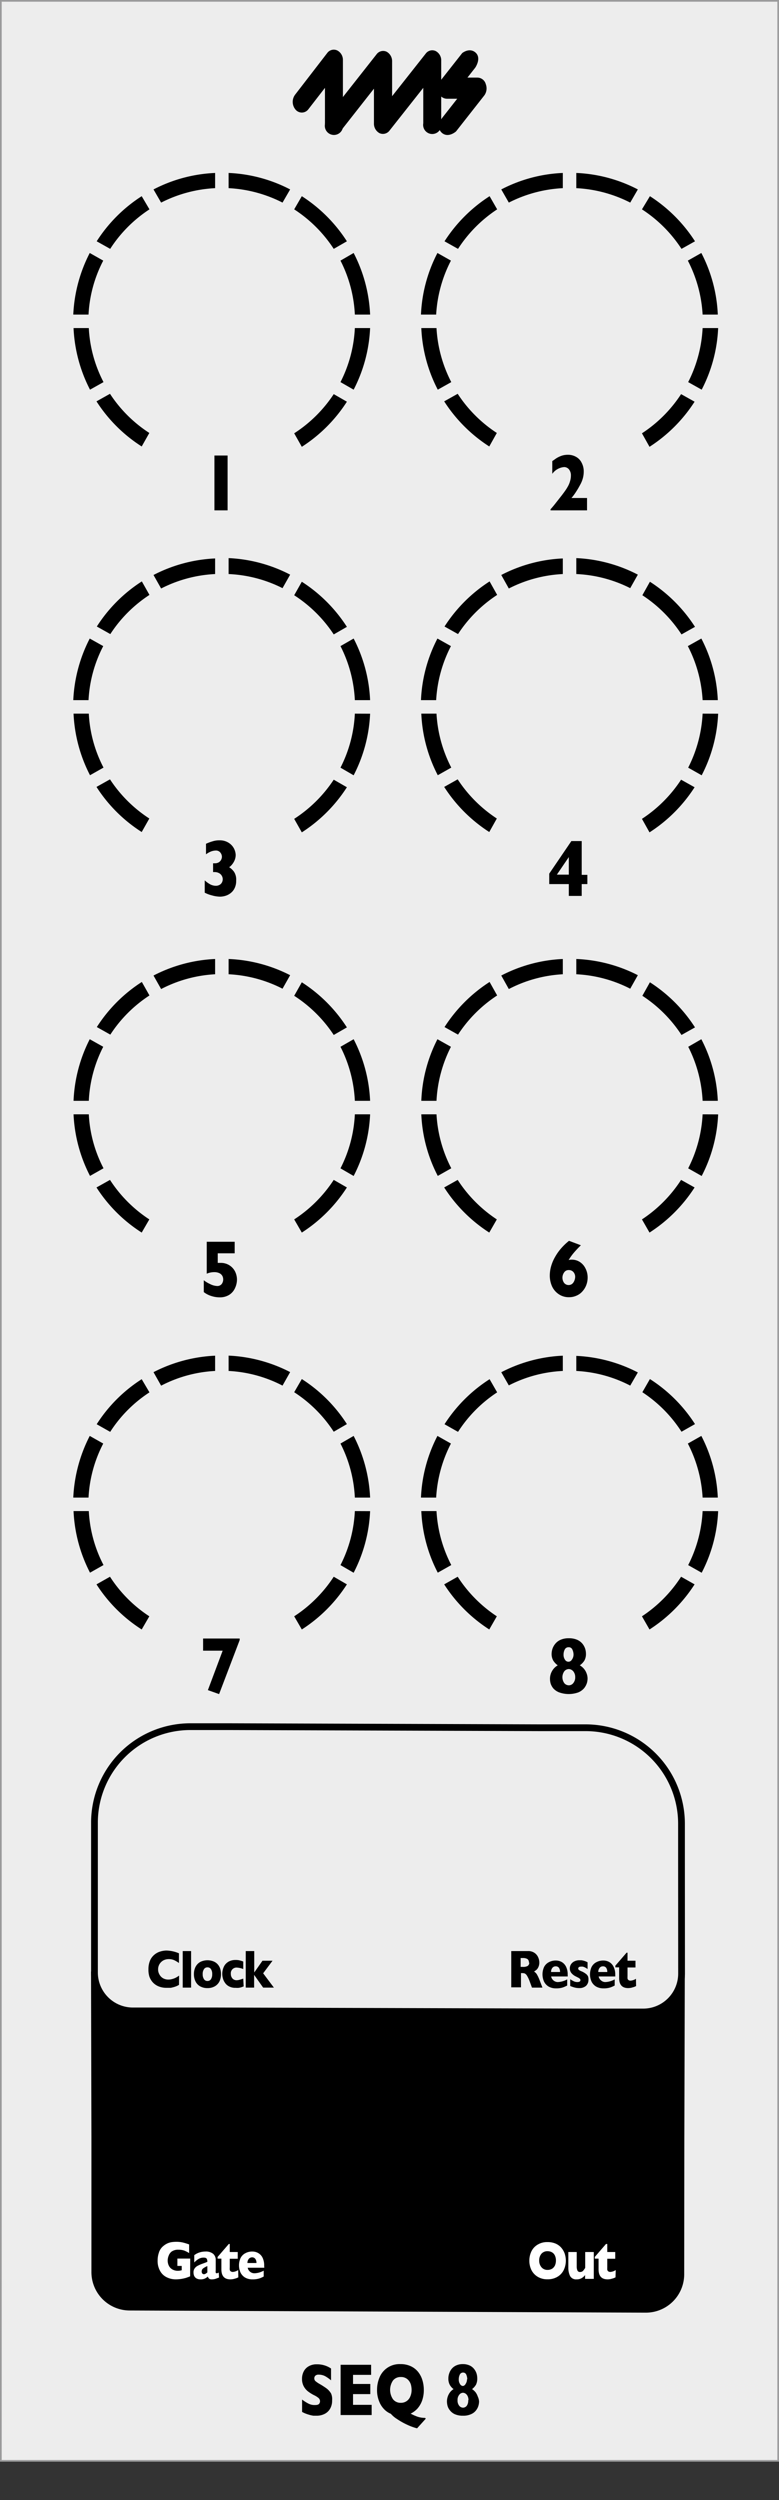 <svg xmlns="http://www.w3.org/2000/svg" width="40.73mm" height="130.6mm" viewBox="0 0 115.45 370.19">
  <rect x="0" y="0" width="115.45" height="370.19" fill="#333333" stroke="none"/>
  <g id="faceplate">
    <rect x="0.13" y="0.13" width="115.2" height="364.25" style="fill: #ededed;stroke: #9d9d9e;stroke-miterlimit: 10;stroke-width: 0.25px" />
    <g>
      <path d="M49.22,355.44a2.36,2.36,0,0,1-.29,1.21,1.93,1.93,0,0,1-.82.78,2.56,2.56,0,0,1-1.2.27l-.46,0a4.27,4.27,0,0,1-.73-.17,4.65,4.65,0,0,1-.95-.39v-1.83a6.26,6.26,0,0,0,.91.58,1.94,1.94,0,0,0,1,.23c.32,0,.52-.06.62-.19a.61.61,0,0,0,.13-.35.65.65,0,0,0-.23-.51,3.18,3.18,0,0,0-.7-.43,5.77,5.77,0,0,1-.88-.56,2.44,2.44,0,0,1-.62-.76,2.29,2.29,0,0,1-.24-1.08,2.33,2.33,0,0,1,.25-1.09,1.83,1.83,0,0,1,.74-.77,2.28,2.28,0,0,1,1.21-.29,3.58,3.58,0,0,1,1,.12,3.53,3.53,0,0,1,.71.27,3.65,3.65,0,0,1,.39.23v1.75a5.62,5.62,0,0,0-.83-.59,2,2,0,0,0-1-.25.67.67,0,0,0-.5.16.54.54,0,0,0-.15.39.56.56,0,0,0,.15.39,3.89,3.89,0,0,0,.55.39,11.5,11.5,0,0,1,1.13.72,2.59,2.59,0,0,1,.66.75A2.09,2.09,0,0,1,49.22,355.44Z" />
      <path d="M55.08,357.6h-4.6v-7.44H55v1.49H52.32V353h2.56v1.5H52.32v1.59h2.76Z" />
      <path d="M63.1,358.14l-1.29,1.43a8.46,8.46,0,0,1-1.5-.55,10.37,10.37,0,0,1-1.5-.85,3.87,3.87,0,0,1-.88-.75,2.91,2.91,0,0,1-1-.68,3.46,3.46,0,0,1-.75-1.19,4.34,4.34,0,0,1-.3-1.68,4.7,4.7,0,0,1,.38-1.87,3.19,3.19,0,0,1,3.09-1.94,3.51,3.51,0,0,1,1.53.31,3,3,0,0,1,1.09.85,3.63,3.63,0,0,1,.63,1.22,4.9,4.9,0,0,1,.21,1.43,4.69,4.69,0,0,1-.26,1.61,3.7,3.7,0,0,1-.69,1.17,3.43,3.43,0,0,1-1,.74,7.23,7.23,0,0,0,1,.45,3.37,3.37,0,0,0,1.14.18ZM61,353.87a3,3,0,0,0-.1-.76,1.71,1.71,0,0,0-.31-.6,1.43,1.43,0,0,0-1.18-.54,1.42,1.42,0,0,0-1.17.52,2.47,2.47,0,0,0,0,2.77,1.41,1.41,0,0,0,1.16.53,1.45,1.45,0,0,0,.86-.25,1.49,1.49,0,0,0,.54-.67A2.41,2.41,0,0,0,61,353.87Z" />
      <path d="M71,355.6a2.43,2.43,0,0,1-.09.6,2,2,0,0,1-.34.68,1.8,1.8,0,0,1-.73.58,2.73,2.73,0,0,1-1.22.24,2.9,2.9,0,0,1-1.23-.23,1.9,1.9,0,0,1-.73-.59,1.77,1.77,0,0,1-.34-.67,2.77,2.77,0,0,1-.08-.61,2.28,2.28,0,0,1,.26-1.06,2,2,0,0,1,.72-.78,2,2,0,0,1-.57-.65,1.9,1.9,0,0,1-.2-.94,2.16,2.16,0,0,1,.11-.69,2.08,2.08,0,0,1,.36-.69,1.81,1.81,0,0,1,.68-.53,2.26,2.26,0,0,1,1-.2,2.33,2.33,0,0,1,1,.2,1.78,1.78,0,0,1,.67.53,2.14,2.14,0,0,1,.36.68,2.47,2.47,0,0,1,.1.7,2,2,0,0,1-.19.94,2.32,2.32,0,0,1-.58.65,2.33,2.33,0,0,1,.52.47,2.28,2.28,0,0,1,.33.64A2,2,0,0,1,71,355.6Zm-1.57-.2a1.32,1.32,0,0,0-.12-.59.92.92,0,0,0-.31-.38.75.75,0,0,0-.38-.13.72.72,0,0,0-.56.3,1.18,1.18,0,0,0-.25.8,1.21,1.21,0,0,0,.25.83.73.73,0,0,0,.57.28.71.71,0,0,0,.56-.3A1.3,1.3,0,0,0,69.39,355.4Zm-.18-3.09a1.8,1.8,0,0,0-.14-.68.5.5,0,0,0-.48-.32.52.52,0,0,0-.49.31,1.58,1.58,0,0,0-.15.69,1.19,1.19,0,0,0,.19.71.53.53,0,0,0,.44.28A.54.54,0,0,0,69,353,1.19,1.19,0,0,0,69.21,352.31Z" />
    </g>
    <path d="M104.13,46.58h2.25a21.73,21.73,0,0,0-2.44-9.12l-2,1.13A19.72,19.72,0,0,1,104.13,46.58Z" />
    <path d="M104.13,48.58a19.77,19.77,0,0,1-2.14,8l2,1.12a21.73,21.73,0,0,0,2.44-9.12Z" />
    <path d="M33.73,75.57H31.78V67.45h1.95Z" />
    <g>
      <path d="M41.87,30,43,28.05a21.73,21.73,0,0,0-9.12-2.44v2.25A19.76,19.76,0,0,1,41.87,30Z" />
      <path d="M49.46,36.85l1.95-1.12a22.17,22.17,0,0,0-6.68-6.68L43.6,31A19.93,19.93,0,0,1,49.46,36.85Z" />
      <path d="M22.15,31,21,29.05a22,22,0,0,0-6.67,6.68l2,1.12A19.77,19.77,0,0,1,22.15,31Z" />
      <path d="M52.59,46.58h2.26a21.88,21.88,0,0,0-2.44-9.12l-1.95,1.13A19.55,19.55,0,0,1,52.59,46.58Z" />
      <path d="M31.88,27.86V25.61a21.82,21.82,0,0,0-9.13,2.44L23.88,30A19.77,19.77,0,0,1,31.88,27.86Z" />
      <path d="M16.3,58.31l-2,1.12A22,22,0,0,0,21,66.11l1.13-2A19.77,19.77,0,0,1,16.3,58.31Z" />
      <path d="M43.6,64.16l1.13,2a22.17,22.17,0,0,0,6.68-6.68l-1.95-1.12A19.93,19.93,0,0,1,43.6,64.16Z" />
      <path d="M52.59,48.58a19.6,19.6,0,0,1-2.13,8l1.95,1.12a21.88,21.88,0,0,0,2.44-9.12Z" />
      <path d="M13.16,48.58H10.9a22,22,0,0,0,2.44,9.12l2-1.12A19.45,19.45,0,0,1,13.16,48.58Z" />
      <path d="M15.3,38.59l-2-1.13a22,22,0,0,0-2.44,9.12h2.26A19.41,19.41,0,0,1,15.3,38.59Z" />
    </g>
    <path d="M87,75.57H81.59v-.16c.21-.23.44-.5.69-.82l1-1.27c.18-.24.36-.48.52-.71a7.12,7.12,0,0,0,.41-.67,3.5,3.5,0,0,0,.28-.71,2.79,2.79,0,0,0,.12-.81,1.39,1.39,0,0,0-.28-.91.92.92,0,0,0-.73-.35,2.4,2.4,0,0,0-1.75,1V68.28l.51-.36a3.14,3.14,0,0,1,.45-.26,3.42,3.42,0,0,1,.6-.23,3.1,3.1,0,0,1,.76-.09,2.39,2.39,0,0,1,1.19.3,2,2,0,0,1,.84.88,2.7,2.7,0,0,1,.31,1.33,3.68,3.68,0,0,1-.14,1,4.07,4.07,0,0,1-.29.75c-.1.19-.23.43-.39.71-.3.5-.62,1-1,1.43H87Z" />
    <path d="M93.4,30l1.13-1.95a21.73,21.73,0,0,0-9.12-2.44v2.25A19.72,19.72,0,0,1,93.4,30Z" />
    <path d="M101,36.85l2-1.12a22.17,22.17,0,0,0-6.68-6.68L95.14,31A19.89,19.89,0,0,1,101,36.85Z" />
    <path d="M73.68,31l-1.12-1.95a22.17,22.17,0,0,0-6.68,6.68l2,1.12A19.89,19.89,0,0,1,73.68,31Z" />
    <path d="M83.41,27.86V25.61a21.73,21.73,0,0,0-9.12,2.44L75.41,30A19.77,19.77,0,0,1,83.41,27.86Z" />
    <path d="M67.83,58.31l-2,1.12a22.17,22.17,0,0,0,6.68,6.68l1.12-2A19.89,19.89,0,0,1,67.83,58.31Z" />
    <path d="M95.14,64.16l1.12,2a22.17,22.17,0,0,0,6.68-6.68l-2-1.12A19.89,19.89,0,0,1,95.14,64.16Z" />
    <path d="M64.69,48.58H62.44a21.73,21.73,0,0,0,2.44,9.12l2-1.12A19.77,19.77,0,0,1,64.69,48.58Z" />
    <path d="M66.83,38.59l-2-1.13a21.73,21.73,0,0,0-2.44,9.12h2.25A19.72,19.72,0,0,1,66.83,38.59Z" />
    <path d="M35,130.4a2.41,2.41,0,0,1-.22,1.09,2,2,0,0,1-.58.74,2.3,2.3,0,0,1-.77.41,2.83,2.83,0,0,1-.79.13,4.6,4.6,0,0,1-1.2-.18,4.79,4.79,0,0,1-1.1-.41v-1.82a4.33,4.33,0,0,0,.78.57,1.82,1.82,0,0,0,.86.23,1.12,1.12,0,0,0,.57-.14.88.88,0,0,0,.34-.35,1,1,0,0,0,.12-.46,1,1,0,0,0-.15-.55,1,1,0,0,0-.41-.38,1.32,1.32,0,0,0-.64-.15h-.23v-1.3h.27a1.11,1.11,0,0,0,.6-.16,1,1,0,0,0,.44-.79,1,1,0,0,0-.25-.66.82.82,0,0,0-.65-.28,2.08,2.08,0,0,0-.74.15,3.25,3.25,0,0,0-.72.41v-1.56a6.92,6.92,0,0,1,1-.37,3.1,3.1,0,0,1,1-.14,2.38,2.38,0,0,1,1.35.36,2.19,2.19,0,0,1,.8.86,2.28,2.28,0,0,1,.25.95,2.1,2.1,0,0,1-.14.73,2.5,2.5,0,0,1-.37.64,1.88,1.88,0,0,1-.46.44,2.55,2.55,0,0,1,.75.72A2.13,2.13,0,0,1,35,130.4Z" />
    <path d="M41.87,87.09l1.13-2a21.89,21.89,0,0,0-9.12-2.45V85A19.6,19.6,0,0,1,41.87,87.09Z" />
    <path d="M49.46,93.94l1.95-1.12a22.17,22.17,0,0,0-6.68-6.68l-1.13,2A19.93,19.93,0,0,1,49.46,93.94Z" />
    <path d="M22.15,88.09l-1.13-2a22,22,0,0,0-6.67,6.68l2,1.12A19.77,19.77,0,0,1,22.15,88.09Z" />
    <path d="M52.59,103.67h2.26a21.88,21.88,0,0,0-2.44-9.12l-1.95,1.12A19.6,19.6,0,0,1,52.59,103.67Z" />
    <path d="M31.88,85V82.69a22,22,0,0,0-9.13,2.45l1.13,2A19.61,19.61,0,0,1,31.88,85Z" />
    <path d="M16.3,115.4l-2,1.12A22,22,0,0,0,21,123.2l1.13-2A19.89,19.89,0,0,1,16.3,115.4Z" />
    <path d="M43.6,121.25l1.13,2a22.17,22.17,0,0,0,6.68-6.68l-1.95-1.12A20,20,0,0,1,43.6,121.25Z" />
    <path d="M52.59,105.67a19.55,19.55,0,0,1-2.13,8l1.95,1.13a21.88,21.88,0,0,0,2.44-9.12Z" />
    <path d="M13.16,105.67H10.9a22,22,0,0,0,2.44,9.12l2-1.13A19.41,19.41,0,0,1,13.16,105.67Z" />
    <path d="M15.3,95.67l-2-1.12a22,22,0,0,0-2.44,9.12h2.26A19.45,19.45,0,0,1,15.3,95.67Z" />
    <path d="M87.05,130.91h-.84v1.75H84.3v-1.75H81.4v-1.55l3.28-4.82h1.53v5h.84Zm-2.75-1.4v-2.6l-1.77,2.6Z" />
    <path d="M93.4,87.09l1.13-2a21.89,21.89,0,0,0-9.12-2.45V85A19.56,19.56,0,0,1,93.4,87.09Z" />
    <path d="M101,93.94l2-1.12a22.17,22.17,0,0,0-6.68-6.68l-1.12,2A19.89,19.89,0,0,1,101,93.94Z" />
    <path d="M73.68,88.09l-1.12-2a22.17,22.17,0,0,0-6.68,6.68l2,1.12A19.89,19.89,0,0,1,73.68,88.09Z" />
    <path d="M104.13,103.67h2.25a21.73,21.73,0,0,0-2.44-9.12l-2,1.12A19.77,19.77,0,0,1,104.13,103.67Z" />
    <path d="M83.41,85V82.69a21.89,21.89,0,0,0-9.12,2.45l1.12,2A19.61,19.61,0,0,1,83.41,85Z" />
    <path d="M67.83,115.4l-2,1.12a22.17,22.17,0,0,0,6.68,6.68l1.12-2A20,20,0,0,1,67.83,115.4Z" />
    <path d="M95.14,121.25l1.12,2a22.17,22.17,0,0,0,6.68-6.68l-2-1.12A20,20,0,0,1,95.14,121.25Z" />
    <path d="M104.13,105.67a19.72,19.72,0,0,1-2.14,8l2,1.13a21.73,21.73,0,0,0,2.44-9.12Z" />
    <path d="M64.69,105.67H62.44a21.73,21.73,0,0,0,2.44,9.12l2-1.13A19.72,19.72,0,0,1,64.69,105.67Z" />
    <path d="M66.83,95.67l-2-1.12a21.73,21.73,0,0,0-2.44,9.12h2.25A19.77,19.77,0,0,1,66.83,95.67Z" />
    <path d="M35.12,189.43a3,3,0,0,1-.29,1.3,2.27,2.27,0,0,1-.86,1,2.58,2.58,0,0,1-1.4.37,4.05,4.05,0,0,1-1.26-.2,3.46,3.46,0,0,1-1.11-.58v-1.75a4.62,4.62,0,0,0,.93.56,2.53,2.53,0,0,0,1,.29.82.82,0,0,0,.74-.31,1.14,1.14,0,0,0,.09-1.17,1,1,0,0,0-.43-.41,1.69,1.69,0,0,0-.81-.16,2.72,2.72,0,0,0-1.08.23v-4.73h4.14v1.71H32.27V187l.17,0h.28a2.33,2.33,0,0,1,2.11,1.26A2.77,2.77,0,0,1,35.12,189.43Z" />
    <path d="M41.87,146.4l1.13-2A21.89,21.89,0,0,0,33.88,142v2.26A19.6,19.6,0,0,1,41.87,146.4Z" />
    <path d="M49.46,153.25l1.95-1.12a22.17,22.17,0,0,0-6.68-6.68l-1.13,2A19.93,19.93,0,0,1,49.46,153.25Z" />
    <path d="M22.15,147.4l-1.13-2a22,22,0,0,0-6.67,6.68l2,1.12A19.77,19.77,0,0,1,22.15,147.4Z" />
    <path d="M52.59,163h2.26a21.88,21.88,0,0,0-2.44-9.12L50.46,155A19.6,19.6,0,0,1,52.59,163Z" />
    <path d="M31.88,144.26V142a22,22,0,0,0-9.13,2.45l1.13,2A19.61,19.61,0,0,1,31.88,144.26Z" />
    <path d="M16.3,174.71l-2,1.12A22,22,0,0,0,21,182.51l1.13-1.95A19.89,19.89,0,0,1,16.3,174.71Z" />
    <path d="M43.6,180.56l1.13,1.95a22.17,22.17,0,0,0,6.68-6.68l-1.95-1.12A20,20,0,0,1,43.6,180.56Z" />
    <path d="M52.59,165a19.55,19.55,0,0,1-2.13,8l1.95,1.13A21.88,21.88,0,0,0,54.85,165Z" />
    <path d="M13.16,165H10.9a22,22,0,0,0,2.44,9.12l2-1.13A19.41,19.41,0,0,1,13.16,165Z" />
    <path d="M15.3,155l-2-1.12A22,22,0,0,0,10.9,163h2.26A19.45,19.45,0,0,1,15.3,155Z" />
    <path d="M87.09,189.16a3.09,3.09,0,0,1-.19,1.09,2.9,2.9,0,0,1-.56.94,2.38,2.38,0,0,1-.88.65,2.59,2.59,0,0,1-1.12.24,2.62,2.62,0,0,1-1.54-.45,2.83,2.83,0,0,1-1-1.19,3.93,3.93,0,0,1-.32-1.57,5.06,5.06,0,0,1,.2-1.38,6.1,6.1,0,0,1,.59-1.38,7.36,7.36,0,0,1,.89-1.26,8.93,8.93,0,0,1,1.17-1.12l1.76.66c-.28.27-.52.52-.73.75s-.4.45-.59.7a8.73,8.73,0,0,0-.5.74,1.7,1.7,0,0,1,.48-.06,2.17,2.17,0,0,1,1.16.33,2.37,2.37,0,0,1,.84.93A2.92,2.92,0,0,1,87.09,189.16Zm-1.85,0a1.08,1.08,0,0,0-.28-.83.89.89,0,0,0-.64-.27.79.79,0,0,0-.72.36,1.33,1.33,0,0,0,0,1.54.86.86,0,0,0,1.2.14,1.14,1.14,0,0,0,.31-.44A1.53,1.53,0,0,0,85.24,189.13Z" />
    <path d="M93.4,146.4l1.13-2A21.89,21.89,0,0,0,85.41,142v2.26A19.56,19.56,0,0,1,93.4,146.4Z" />
    <path d="M101,153.25l2-1.12a22.17,22.17,0,0,0-6.68-6.68l-1.12,2A19.89,19.89,0,0,1,101,153.25Z" />
    <path d="M73.68,147.4l-1.12-2a22.17,22.17,0,0,0-6.68,6.68l2,1.12A19.89,19.89,0,0,1,73.68,147.4Z" />
    <path d="M104.13,163h2.25a21.73,21.73,0,0,0-2.44-9.12L102,155A19.77,19.77,0,0,1,104.13,163Z" />
    <path d="M83.41,144.26V142a21.89,21.89,0,0,0-9.12,2.45l1.12,2A19.61,19.61,0,0,1,83.41,144.26Z" />
    <path d="M67.83,174.71l-2,1.12a22.17,22.17,0,0,0,6.68,6.68l1.12-1.95A20,20,0,0,1,67.83,174.71Z" />
    <path d="M95.14,180.56l1.12,1.95a22.17,22.17,0,0,0,6.68-6.68l-2-1.12A20,20,0,0,1,95.14,180.56Z" />
    <path d="M104.13,165a19.72,19.72,0,0,1-2.14,8l2,1.13a21.73,21.73,0,0,0,2.44-9.12Z" />
    <path d="M64.69,165H62.44a21.73,21.73,0,0,0,2.44,9.12l2-1.13A19.72,19.72,0,0,1,64.69,165Z" />
    <path d="M66.83,155l-2-1.12A21.73,21.73,0,0,0,62.44,163h2.25A19.77,19.77,0,0,1,66.83,155Z" />
    <path d="M35.52,242.85l-3.05,8-1.66-.59L33,244.42H30.1v-1.8h5.42Z" />
    <path d="M41.87,205.17l1.13-2a22,22,0,0,0-9.12-2.44V203A19.45,19.45,0,0,1,41.87,205.17Z" />
    <path d="M49.46,212l1.95-1.13a22,22,0,0,0-6.68-6.67l-1.13,1.95A19.81,19.81,0,0,1,49.46,212Z" />
    <path d="M22.15,206.17,21,204.22a21.88,21.88,0,0,0-6.67,6.67l2,1.13A19.66,19.66,0,0,1,22.15,206.17Z" />
    <path d="M52.59,221.75h2.26a22,22,0,0,0-2.44-9.13l-1.95,1.13A19.6,19.6,0,0,1,52.59,221.75Z" />
    <path d="M31.88,203v-2.26a22.12,22.12,0,0,0-9.13,2.44l1.13,2A19.45,19.45,0,0,1,31.88,203Z" />
    <path d="M16.3,233.47l-2,1.13A22,22,0,0,0,21,241.28l1.13-1.95A19.81,19.81,0,0,1,16.3,233.47Z" />
    <path d="M43.6,239.33l1.13,1.95a22.17,22.17,0,0,0,6.68-6.68l-1.95-1.13A20,20,0,0,1,43.6,239.33Z" />
    <path d="M52.59,223.75a19.6,19.6,0,0,1-2.13,8l1.95,1.13a21.88,21.88,0,0,0,2.44-9.12Z" />
    <path d="M13.16,223.75H10.9a22,22,0,0,0,2.44,9.12l2-1.13A19.45,19.45,0,0,1,13.16,223.75Z" />
    <path d="M15.3,213.75l-2-1.13a22.12,22.12,0,0,0-2.44,9.13h2.26A19.45,19.45,0,0,1,15.3,213.75Z" />
    <path d="M87.08,248.55a2.46,2.46,0,0,1-.1.66,2.39,2.39,0,0,1-.4.75,2.24,2.24,0,0,1-.86.63,4.21,4.21,0,0,1-2.86,0A2.24,2.24,0,0,1,82,250a2.17,2.17,0,0,1-.4-.74,2.75,2.75,0,0,1-.09-.67,2.29,2.29,0,0,1,.31-1.16,2.26,2.26,0,0,1,.84-.84,2.49,2.49,0,0,1-.67-.71,2,2,0,0,1-.24-1,2.63,2.63,0,0,1,.13-.75,2.38,2.38,0,0,1,.43-.75,2.06,2.06,0,0,1,.79-.58,2.87,2.87,0,0,1,1.19-.22,3,3,0,0,1,1.23.22,2.14,2.14,0,0,1,.79.58,2.38,2.38,0,0,1,.41.74,2.56,2.56,0,0,1,.12.76,2,2,0,0,1-.23,1,2.51,2.51,0,0,1-.68.71,2.33,2.33,0,0,1,.61.51,2.29,2.29,0,0,1,.4.7A2.16,2.16,0,0,1,87.08,248.55Zm-1.83-.21a1.33,1.33,0,0,0-.15-.65,1,1,0,0,0-.36-.41.88.88,0,0,0-.45-.14.89.89,0,0,0-.65.32,1.51,1.51,0,0,0,0,1.78.89.89,0,0,0,.66.31.84.84,0,0,0,.67-.34A1.33,1.33,0,0,0,85.25,248.34ZM85,245a1.71,1.71,0,0,0-.17-.74.56.56,0,0,0-.55-.35.61.61,0,0,0-.58.33,1.61,1.61,0,0,0-.18.76,1.25,1.25,0,0,0,.22.77.58.58,0,0,0,1,0A1.26,1.26,0,0,0,85,245Z" />
    <path d="M93.4,205.17l1.13-1.95a21.89,21.89,0,0,0-9.12-2.45V203A19.41,19.41,0,0,1,93.4,205.17Z" />
    <path d="M101,212l2-1.13a22,22,0,0,0-6.68-6.67l-1.12,1.95A19.77,19.77,0,0,1,101,212Z" />
    <path d="M73.68,206.17l-1.12-1.95a22,22,0,0,0-6.68,6.67l2,1.13A19.77,19.77,0,0,1,73.68,206.17Z" />
    <path d="M104.13,221.75h2.25a21.82,21.82,0,0,0-2.44-9.13l-2,1.13A19.77,19.77,0,0,1,104.13,221.75Z" />
    <path d="M83.41,203v-2.26a21.89,21.89,0,0,0-9.12,2.45l1.12,1.95A19.45,19.45,0,0,1,83.41,203Z" />
    <path d="M67.83,233.47l-2,1.13a22.17,22.17,0,0,0,6.68,6.68l1.12-1.95A19.93,19.93,0,0,1,67.83,233.47Z" />
    <path d="M95.14,239.33l1.12,1.95a22.17,22.17,0,0,0,6.68-6.68l-2-1.13A19.93,19.93,0,0,1,95.14,239.33Z" />
    <path d="M104.13,223.75a19.76,19.76,0,0,1-2.14,8l2,1.13a21.73,21.73,0,0,0,2.44-9.12Z" />
    <path d="M64.69,223.75H62.44a21.73,21.73,0,0,0,2.44,9.12l2-1.13A19.76,19.76,0,0,1,64.69,223.75Z" />
    <path d="M66.83,213.75l-2-1.13a21.82,21.82,0,0,0-2.44,9.13h2.25A19.77,19.77,0,0,1,66.83,213.75Z" />
    <path d="M101.42,316.88l.07-24.95-88,0,.06,24.68v19.84a5.68,5.68,0,0,0,5.67,5.67l76.52.32a5.68,5.68,0,0,0,5.66-5.67Z" />
    <g>
      <path d="M83.86,334.73a3.22,3.22,0,0,1-.31,1.39,2.36,2.36,0,0,1-.92,1,2.76,2.76,0,0,1-1.48.38,2.69,2.69,0,0,1-1.49-.39,2.44,2.44,0,0,1-.91-1,3.14,3.14,0,0,1-.3-1.36,3.19,3.19,0,0,1,.3-1.37,2.35,2.35,0,0,1,.91-1,2.69,2.69,0,0,1,1.49-.39,3,3,0,0,1,1.18.22,2.32,2.32,0,0,1,.85.61,2.75,2.75,0,0,1,.51.88A3.43,3.43,0,0,1,83.86,334.73Zm-1.47,0a1.65,1.65,0,0,0-.08-.56,1.32,1.32,0,0,0-.23-.44,1.18,1.18,0,0,0-.4-.29,1.43,1.43,0,0,0-.53-.1,1.16,1.16,0,0,0-.91.38,1.5,1.5,0,0,0-.33,1,1.48,1.48,0,0,0,.34,1,1.12,1.12,0,0,0,.9.39,1.25,1.25,0,0,0,.68-.18,1.19,1.19,0,0,0,.42-.49A1.81,1.81,0,0,0,82.39,334.73Z" style="fill: #fff" />
      <path d="M88,337.44H86.71v-.57a1.63,1.63,0,0,1-.55.48,1.35,1.35,0,0,1-.69.16,1,1,0,0,1-1-.53,2.8,2.8,0,0,1-.24-1.18v-2.34h1.24v2.15a1.42,1.42,0,0,0,.1.57.39.39,0,0,0,.41.24.58.58,0,0,0,.43-.17,2.92,2.92,0,0,0,.32-.45v-2.34H88Z" style="fill: #fff" />
      <path d="M91.22,337.21a2.19,2.19,0,0,1-.53.2,2.13,2.13,0,0,1-.64.1c-.9,0-1.34-.5-1.34-1.49v-1.58h-.56v-.25l1.66-1.92H90v1.19h1.18v1H90v1.27a3.21,3.21,0,0,0,0,.36.43.43,0,0,0,.14.23.53.53,0,0,0,.34.09,1.65,1.65,0,0,0,.77-.28Z" style="fill: #fff" />
    </g>
    <g>
      <path d="M28.18,337.06l-.27.11-.21.07a1.7,1.7,0,0,1-.29.09,5.34,5.34,0,0,1-.65.13,5.09,5.09,0,0,1-.69.05,3,3,0,0,1-1.34-.3,2.22,2.22,0,0,1-1-.94,3,3,0,0,1-.37-1.55,3.59,3.59,0,0,1,.19-1.17,2,2,0,0,1,.58-.91,2.76,2.76,0,0,1,.65-.44,2.53,2.53,0,0,1,.65-.2,5,5,0,0,1,.7-.05,4.24,4.24,0,0,1,1,.11c.27.07.57.16.9.28v1.28a4.52,4.52,0,0,0-.69-.36,2.58,2.58,0,0,0-.9-.14,1.64,1.64,0,0,0-1,.27A1.35,1.35,0,0,0,25,334a1.94,1.94,0,0,0-.15.72,1.73,1.73,0,0,0,.17.76,1.28,1.28,0,0,0,.51.55,1.54,1.54,0,0,0,.82.21,2,2,0,0,0,.58-.08v-.64h-.64v-1.09h1.9Z" style="fill: #fff" />
      <path d="M32.46,337.24l-.51.19a1.73,1.73,0,0,1-.55.08.61.61,0,0,1-.43-.12.9.9,0,0,1-.17-.3,1.9,1.9,0,0,1-.44.3,1.46,1.46,0,0,1-.64.12,1.14,1.14,0,0,1-.62-.15.86.86,0,0,1-.33-.38,1.27,1.27,0,0,1-.09-.47,1,1,0,0,1,.16-.61,1.28,1.28,0,0,1,.44-.39,5.37,5.37,0,0,1,.73-.32l.39-.14.2-.08a.56.56,0,0,0,.13-.07.83.83,0,0,0-.1-.45c-.07-.11-.22-.16-.45-.16a1.41,1.41,0,0,0-.75.2,2.81,2.81,0,0,0-.64.52v-1.08a2.55,2.55,0,0,1,.5-.3,2.81,2.81,0,0,1,.56-.18,3,3,0,0,1,.59-.06,1.68,1.68,0,0,1,1.15.34,1.16,1.16,0,0,1,.38.92v1.53a1,1,0,0,0,0,.33.13.13,0,0,0,.13.1.67.67,0,0,0,.32-.11Zm-1.73-.76v-.94a3.15,3.15,0,0,0-.64.36.56.56,0,0,0-.2.44.43.43,0,0,0,.1.31.3.3,0,0,0,.23.1.52.52,0,0,0,.26-.08A2.07,2.07,0,0,0,30.73,336.48Z" style="fill: #fff" />
      <path d="M35.32,337.21a2.37,2.37,0,0,1-.53.2,2.14,2.14,0,0,1-.65.1c-.89,0-1.33-.5-1.33-1.49v-1.58h-.56v-.25l1.66-1.92h.14v1.19h1.18v1H34.05v1.27a1.84,1.84,0,0,0,0,.36.37.37,0,0,0,.14.23.51.51,0,0,0,.34.09,1.65,1.65,0,0,0,.77-.28Z" style="fill: #fff" />
      <path d="M39.17,335.79H36.71a1,1,0,0,0,.35.59,1,1,0,0,0,.64.23,3,3,0,0,0,1.38-.39v.87a4.18,4.18,0,0,1-.66.29,3.27,3.27,0,0,1-1,.13,2.11,2.11,0,0,1-1.1-.27,1.76,1.76,0,0,1-.68-.75,2.64,2.64,0,0,1,0-2.11,1.63,1.63,0,0,1,.68-.72,2.11,2.11,0,0,1,1.1-.27,1.72,1.72,0,0,1,.82.21,1.61,1.61,0,0,1,.66.68,2.61,2.61,0,0,1,.25,1.23Zm-1.16-.7a1,1,0,0,0-.17-.61.56.56,0,0,0-.48-.23.62.62,0,0,0-.5.24.94.94,0,0,0-.19.6Z" style="fill: #fff" />
    </g>
    <path d="M101,275.65V270a14.22,14.22,0,0,0-14.17-14.17H79.9l-46-.16h-5.7A14.22,14.22,0,0,0,14,269.82v22.27a5.7,5.7,0,0,0,5.67,5.67h12.5l54.56.16h8.61a5.69,5.69,0,0,0,5.67-5.67Z" style="fill: #ededed;stroke: #000;stroke-miterlimit: 10" />
    <g>
      <path d="M80.39,294.31H78.84l-.37-1a4.3,4.3,0,0,0-.37-.77.87.87,0,0,0-.32-.32,1.18,1.18,0,0,0-.41-.06h-.16v2.11H75.77V288.9h2.45a1.64,1.64,0,0,1,1,.27,1.55,1.55,0,0,1,.54.66,1.93,1.93,0,0,1,.17.75,1.6,1.6,0,0,1-.14.69,1.27,1.27,0,0,1-.29.41,3.12,3.12,0,0,1-.35.25,1.45,1.45,0,0,1,.38.36,5.43,5.43,0,0,1,.41.84Zm-2-3.7a.62.62,0,0,0-.22-.53,1.29,1.29,0,0,0-.71-.15h-.3v1.31h.31a1.36,1.36,0,0,0,.72-.13A.57.57,0,0,0,78.44,290.61Z" />
      <path d="M84.14,292.66H81.68a1,1,0,0,0,.35.59,1,1,0,0,0,.64.24,3.12,3.12,0,0,0,1.39-.4V294a4.63,4.63,0,0,1-.66.29,3.08,3.08,0,0,1-1,.13,2.14,2.14,0,0,1-1.1-.27,1.76,1.76,0,0,1-.68-.75,2.64,2.64,0,0,1,0-2.11,1.63,1.63,0,0,1,.68-.72,2.14,2.14,0,0,1,1.1-.27,1.76,1.76,0,0,1,.83.21,1.62,1.62,0,0,1,.65.69,2.54,2.54,0,0,1,.25,1.22ZM83,292a1.06,1.06,0,0,0-.16-.62.57.57,0,0,0-.48-.22.59.59,0,0,0-.5.23.91.91,0,0,0-.19.61Z" />
      <path d="M87.21,293.15a1.21,1.21,0,0,1-.35.89,1.46,1.46,0,0,1-1,.34,2.84,2.84,0,0,1-.69-.08,4.77,4.77,0,0,1-.66-.23v-1a4.15,4.15,0,0,0,.54.31,1.23,1.23,0,0,0,.51.11c.31,0,.46-.1.46-.29a.24.24,0,0,0-.07-.18.8.8,0,0,0-.23-.17l-.45-.23a1.85,1.85,0,0,1-.58-.46,1.07,1.07,0,0,1-.24-.71,1.12,1.12,0,0,1,.16-.57,1.21,1.21,0,0,1,.48-.44,1.61,1.61,0,0,1,.78-.18l.28,0a2.57,2.57,0,0,1,.93.3v1l-.19-.13-.2-.11a1.36,1.36,0,0,0-.29-.11,1,1,0,0,0-.34,0,.37.37,0,0,0-.29.09.31.31,0,0,0-.08.19.29.29,0,0,0,.08.18,1.24,1.24,0,0,0,.37.21,2.82,2.82,0,0,1,.66.37,1,1,0,0,1,.35.41A1.27,1.27,0,0,1,87.21,293.15Z" />
      <path d="M91.19,292.66H88.72a1,1,0,0,0,.36.59.94.94,0,0,0,.63.24,3.12,3.12,0,0,0,1.39-.4V294a4.18,4.18,0,0,1-.66.29,3.08,3.08,0,0,1-1,.13,2.14,2.14,0,0,1-1.1-.27,1.76,1.76,0,0,1-.68-.75,2.64,2.64,0,0,1,0-2.11,1.63,1.63,0,0,1,.68-.72,2.14,2.14,0,0,1,1.1-.27,1.76,1.76,0,0,1,.83.21,1.62,1.62,0,0,1,.65.69,2.54,2.54,0,0,1,.26,1.22ZM90,292a1.06,1.06,0,0,0-.16-.62.55.55,0,0,0-.48-.22.59.59,0,0,0-.5.23.91.91,0,0,0-.19.61Z" />
      <path d="M94.27,294.08a2.37,2.37,0,0,1-.53.2,2.14,2.14,0,0,1-.65.1c-.89,0-1.33-.5-1.33-1.48v-1.59H91.2v-.25l1.66-1.92H93v1.19h1.18v1H93v1.27a3.21,3.21,0,0,0,0,.36.37.37,0,0,0,.14.23.51.51,0,0,0,.34.09,1.65,1.65,0,0,0,.77-.28Z" />
    </g>
    <g>
      <path d="M26.53,293.9a2.73,2.73,0,0,1-.6.28,5.15,5.15,0,0,1-.62.16c-.21,0-.43,0-.66,0a3,3,0,0,1-1.11-.2,2.4,2.4,0,0,1-.86-.57,2.53,2.53,0,0,1-.54-.89A3.37,3.37,0,0,1,22,291.6a3.3,3.3,0,0,1,.21-1.23,2.26,2.26,0,0,1,.6-.87,2.38,2.38,0,0,1,.87-.51,3.22,3.22,0,0,1,1-.17,5.05,5.05,0,0,1,1.84.41v1.44a4.32,4.32,0,0,0-.7-.42,1.86,1.86,0,0,0-.81-.16,1.72,1.72,0,0,0-.78.18,1.58,1.58,0,0,0-.58.54,1.53,1.53,0,0,0-.22.81,1.45,1.45,0,0,0,.2.75,1.4,1.4,0,0,0,.53.55,1.55,1.55,0,0,0,.77.2,2.07,2.07,0,0,0,.66-.1,2.55,2.55,0,0,0,.52-.21,4.46,4.46,0,0,0,.43-.28Z" />
      <path d="M28.32,294.31H27.08V288.9h1.24Z" />
      <path d="M32.75,292.32a2.42,2.42,0,0,1-.22,1.06,1.77,1.77,0,0,1-.68.73,2.11,2.11,0,0,1-1.1.27,2.15,2.15,0,0,1-1.11-.27,1.69,1.69,0,0,1-.67-.73,2.43,2.43,0,0,1-.23-1.06,2.39,2.39,0,0,1,.13-.82,1.86,1.86,0,0,1,.38-.65,1.65,1.65,0,0,1,.63-.43,2.45,2.45,0,0,1,1.74,0,1.65,1.65,0,0,1,.63.43,1.83,1.83,0,0,1,.38.65A2.62,2.62,0,0,1,32.75,292.32Zm-1.3,0a1.28,1.28,0,0,0-.18-.74.59.59,0,0,0-.52-.27.58.58,0,0,0-.52.27,1.21,1.21,0,0,0-.19.74,1.25,1.25,0,0,0,.19.74.58.58,0,0,0,.52.27.59.59,0,0,0,.52-.27A1.33,1.33,0,0,0,31.45,292.32Z" />
      <path d="M36.11,294.13l-.32.12a2.23,2.23,0,0,1-.39.09,2.35,2.35,0,0,1-.47,0,1.93,1.93,0,0,1-1-.22,1.58,1.58,0,0,1-.61-.56,1.94,1.94,0,0,1-.3-.68,2.37,2.37,0,0,1,0-1.22,2.25,2.25,0,0,1,.29-.68,1.8,1.8,0,0,1,.61-.54,2.09,2.09,0,0,1,1-.22,2.19,2.19,0,0,1,.63.07,3.6,3.6,0,0,1,.5.16v1.11a3,3,0,0,0-1-.22.84.84,0,0,0-.84.93,1,1,0,0,0,.13.53.76.76,0,0,0,.32.32.81.81,0,0,0,.39.1,1.7,1.7,0,0,0,.42-.06l.58-.18Z" />
      <path d="M40.59,294.31H39l-1.34-1.89v1.89H36.42V288.9h1.26v3.17l1.22-1.74h1.49L39,292.19Z" />
    </g>
    <g>
      <path d="M63.34,8.11l-5.53,7v-6a1.3,1.3,0,0,0-.64-1.18.91.91,0,0,0-1.13.3l-7.28,9.24a1.48,1.48,0,0,0,0,1.79.9.9,0,0,0,1.46,0l5.5-7v6a1.3,1.3,0,0,0,.64,1.18.92.92,0,0,0,1.14-.3l5.53-7v6.15a1.05,1.05,0,1,0,2.06,0V9a1.26,1.26,0,0,0-.65-1.17A.9.9,0,0,0,63.34,8.11Z" style="stroke: #000;stroke-width: 0.6px" />
      <path d="M48.76,8,44,14.17A1.47,1.47,0,0,0,44,16a.91.91,0,0,0,1.46,0l3-3.87v6.3a1.05,1.05,0,1,0,2.06,0V8.92a1.28,1.28,0,0,0-.65-1.17A.9.9,0,0,0,48.76,8Z" style="stroke: #000;stroke-width: 0.6px" />
      <path d="M71.71,12.56a1,1,0,0,0-.95-.77h-2.1l1.53-1.95s.8-1.18.1-1.82-1.58.06-1.58.06l-3.23,4.1a1.44,1.44,0,0,0-.2,1.37,1,1,0,0,0,1,.77h2.1l-2.49,3.17s-1,1.13-.27,1.89,1.75-.13,1.75-.13l4.18-5.32A1.47,1.47,0,0,0,71.71,12.56Z" style="stroke: #000;stroke-width: 0.6px" />
    </g>
  </g>
  <g /></svg>